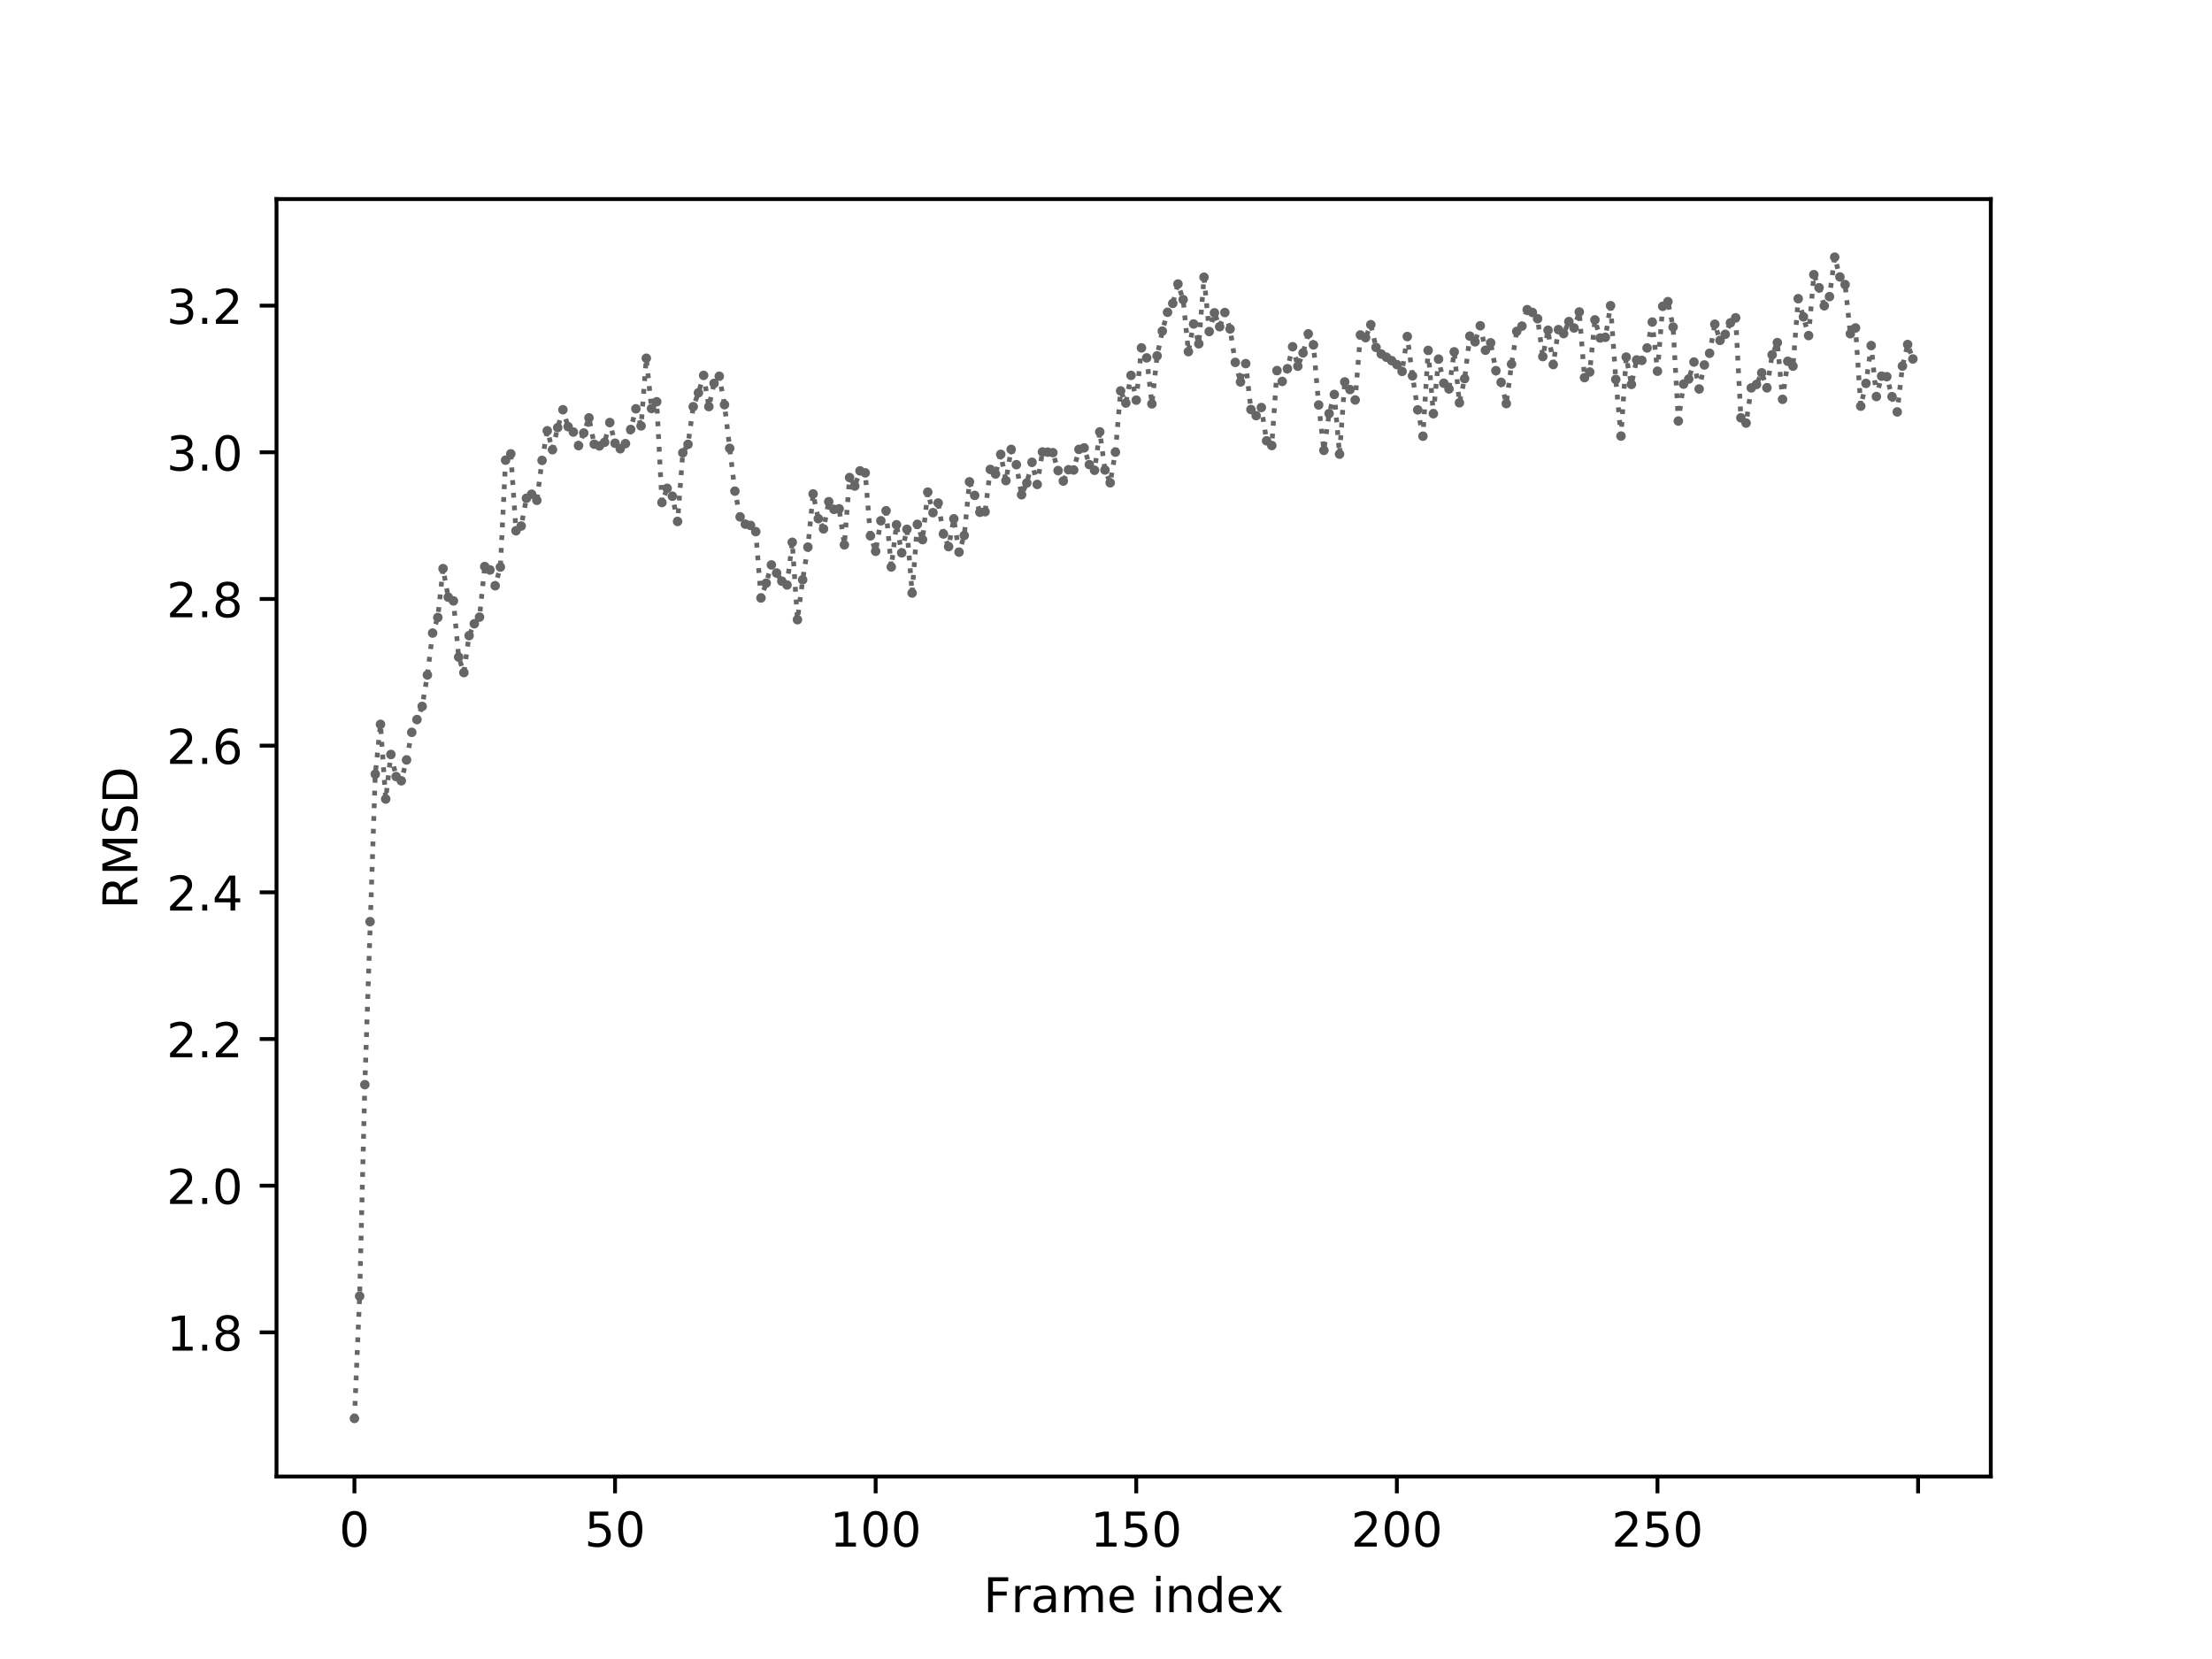 <?xml version="1.0" encoding="utf-8" standalone="no"?>
<!DOCTYPE svg PUBLIC "-//W3C//DTD SVG 1.1//EN"
  "http://www.w3.org/Graphics/SVG/1.1/DTD/svg11.dtd">
<!-- Created with matplotlib (http://matplotlib.org/) -->
<svg height="345.6pt" version="1.1" viewBox="0 0 460.8 345.6" width="460.8pt" xmlns="http://www.w3.org/2000/svg" xmlns:xlink="http://www.w3.org/1999/xlink">
 <defs>
  <style type="text/css">
*{stroke-linecap:butt;stroke-linejoin:round;}
  </style>
 </defs>
 <g id="figure_1">
  <g id="patch_1">
   <path d="M 0 345.6 
L 460.8 345.6 
L 460.8 0 
L 0 0 
z
" style="fill:#ffffff;"/>
  </g>
  <g id="axes_1">
   <g id="patch_2">
    <path d="M 57.6 307.584 
L 414.72 307.584 
L 414.72 41.472 
L 57.6 41.472 
z
" style="fill:#ffffff;"/>
   </g>
   <g id="matplotlib.axis_1">
    <g id="xtick_1">
     <g id="line2d_1">
      <defs>
       <path d="M 0 0 
L 0 3.5 
" id="ma50327a8a8" style="stroke:#000000;stroke-width:0.8;"/>
      </defs>
      <g>
       <use style="stroke:#000000;stroke-width:0.8;" x="73.833" xlink:href="#ma50327a8a8" y="307.584"/>
      </g>
     </g>
     <g id="text_1">
      <!-- 0 -->
      <defs>
       <path d="M 31.781 66.406 
Q 24.172 66.406 20.328 58.906 
Q 16.5 51.422 16.5 36.375 
Q 16.5 21.391 20.328 13.891 
Q 24.172 6.391 31.781 6.391 
Q 39.453 6.391 43.281 13.891 
Q 47.125 21.391 47.125 36.375 
Q 47.125 51.422 43.281 58.906 
Q 39.453 66.406 31.781 66.406 
z
M 31.781 74.219 
Q 44.047 74.219 50.516 64.516 
Q 56.984 54.828 56.984 36.375 
Q 56.984 17.969 50.516 8.266 
Q 44.047 -1.422 31.781 -1.422 
Q 19.531 -1.422 13.062 8.266 
Q 6.594 17.969 6.594 36.375 
Q 6.594 54.828 13.062 64.516 
Q 19.531 74.219 31.781 74.219 
z
" id="DejaVuSans-30"/>
      </defs>
      <g transform="translate(70.651 322.182)scale(0.1 -0.1)">
       <use xlink:href="#DejaVuSans-30"/>
      </g>
     </g>
    </g>
    <g id="xtick_2">
     <g id="line2d_2">
      <g>
       <use style="stroke:#000000;stroke-width:0.8;" x="128.123" xlink:href="#ma50327a8a8" y="307.584"/>
      </g>
     </g>
     <g id="text_2">
      <!-- 50 -->
      <defs>
       <path d="M 10.797 72.906 
L 49.516 72.906 
L 49.516 64.594 
L 19.828 64.594 
L 19.828 46.734 
Q 21.969 47.469 24.109 47.828 
Q 26.266 48.188 28.422 48.188 
Q 40.625 48.188 47.75 41.5 
Q 54.891 34.812 54.891 23.391 
Q 54.891 11.625 47.562 5.094 
Q 40.234 -1.422 26.906 -1.422 
Q 22.312 -1.422 17.547 -0.641 
Q 12.797 0.141 7.719 1.703 
L 7.719 11.625 
Q 12.109 9.234 16.797 8.062 
Q 21.484 6.891 26.703 6.891 
Q 35.156 6.891 40.078 11.328 
Q 45.016 15.766 45.016 23.391 
Q 45.016 31 40.078 35.438 
Q 35.156 39.891 26.703 39.891 
Q 22.75 39.891 18.812 39.016 
Q 14.891 38.141 10.797 36.281 
z
" id="DejaVuSans-35"/>
      </defs>
      <g transform="translate(121.76 322.182)scale(0.1 -0.1)">
       <use xlink:href="#DejaVuSans-35"/>
       <use x="63.623" xlink:href="#DejaVuSans-30"/>
      </g>
     </g>
    </g>
    <g id="xtick_3">
     <g id="line2d_3">
      <g>
       <use style="stroke:#000000;stroke-width:0.8;" x="182.413" xlink:href="#ma50327a8a8" y="307.584"/>
      </g>
     </g>
     <g id="text_3">
      <!-- 100 -->
      <defs>
       <path d="M 12.406 8.297 
L 28.516 8.297 
L 28.516 63.922 
L 10.984 60.406 
L 10.984 69.391 
L 28.422 72.906 
L 38.281 72.906 
L 38.281 8.297 
L 54.391 8.297 
L 54.391 0 
L 12.406 0 
z
" id="DejaVuSans-31"/>
      </defs>
      <g transform="translate(172.869 322.182)scale(0.1 -0.1)">
       <use xlink:href="#DejaVuSans-31"/>
       <use x="63.623" xlink:href="#DejaVuSans-30"/>
       <use x="127.246" xlink:href="#DejaVuSans-30"/>
      </g>
     </g>
    </g>
    <g id="xtick_4">
     <g id="line2d_4">
      <g>
       <use style="stroke:#000000;stroke-width:0.8;" x="236.703" xlink:href="#ma50327a8a8" y="307.584"/>
      </g>
     </g>
     <g id="text_4">
      <!-- 150 -->
      <g transform="translate(227.159 322.182)scale(0.1 -0.1)">
       <use xlink:href="#DejaVuSans-31"/>
       <use x="63.623" xlink:href="#DejaVuSans-35"/>
       <use x="127.246" xlink:href="#DejaVuSans-30"/>
      </g>
     </g>
    </g>
    <g id="xtick_5">
     <g id="line2d_5">
      <g>
       <use style="stroke:#000000;stroke-width:0.8;" x="290.993" xlink:href="#ma50327a8a8" y="307.584"/>
      </g>
     </g>
     <g id="text_5">
      <!-- 200 -->
      <defs>
       <path d="M 19.188 8.297 
L 53.609 8.297 
L 53.609 0 
L 7.328 0 
L 7.328 8.297 
Q 12.938 14.109 22.625 23.891 
Q 32.328 33.688 34.812 36.531 
Q 39.547 41.844 41.422 45.531 
Q 43.312 49.219 43.312 52.781 
Q 43.312 58.594 39.234 62.25 
Q 35.156 65.922 28.609 65.922 
Q 23.969 65.922 18.812 64.312 
Q 13.672 62.703 7.812 59.422 
L 7.812 69.391 
Q 13.766 71.781 18.938 73 
Q 24.125 74.219 28.422 74.219 
Q 39.75 74.219 46.484 68.547 
Q 53.219 62.891 53.219 53.422 
Q 53.219 48.922 51.531 44.891 
Q 49.859 40.875 45.406 35.406 
Q 44.188 33.984 37.641 27.219 
Q 31.109 20.453 19.188 8.297 
z
" id="DejaVuSans-32"/>
      </defs>
      <g transform="translate(281.449 322.182)scale(0.1 -0.1)">
       <use xlink:href="#DejaVuSans-32"/>
       <use x="63.623" xlink:href="#DejaVuSans-30"/>
       <use x="127.246" xlink:href="#DejaVuSans-30"/>
      </g>
     </g>
    </g>
    <g id="xtick_6">
     <g id="line2d_6">
      <g>
       <use style="stroke:#000000;stroke-width:0.8;" x="345.283" xlink:href="#ma50327a8a8" y="307.584"/>
      </g>
     </g>
     <g id="text_6">
      <!-- 250 -->
      <g transform="translate(335.739 322.182)scale(0.1 -0.1)">
       <use xlink:href="#DejaVuSans-32"/>
       <use x="63.623" xlink:href="#DejaVuSans-35"/>
       <use x="127.246" xlink:href="#DejaVuSans-30"/>
      </g>
     </g>
    </g>
    <g id="xtick_7">
     <g id="line2d_7">
      <g>
       <use style="stroke:#000000;stroke-width:0.8;" x="399.573" xlink:href="#ma50327a8a8" y="307.584"/>
      </g>
     </g>
    </g>
    <g id="text_7">
     <!-- Frame index -->
     <defs>
      <path d="M 9.812 72.906 
L 51.703 72.906 
L 51.703 64.594 
L 19.672 64.594 
L 19.672 43.109 
L 48.578 43.109 
L 48.578 34.812 
L 19.672 34.812 
L 19.672 0 
L 9.812 0 
z
" id="DejaVuSans-46"/>
      <path d="M 41.109 46.297 
Q 39.594 47.172 37.812 47.578 
Q 36.031 48 33.891 48 
Q 26.266 48 22.188 43.047 
Q 18.109 38.094 18.109 28.812 
L 18.109 0 
L 9.078 0 
L 9.078 54.688 
L 18.109 54.688 
L 18.109 46.188 
Q 20.953 51.172 25.484 53.578 
Q 30.031 56 36.531 56 
Q 37.453 56 38.578 55.875 
Q 39.703 55.766 41.062 55.516 
z
" id="DejaVuSans-72"/>
      <path d="M 34.281 27.484 
Q 23.391 27.484 19.188 25 
Q 14.984 22.516 14.984 16.5 
Q 14.984 11.719 18.141 8.906 
Q 21.297 6.109 26.703 6.109 
Q 34.188 6.109 38.703 11.406 
Q 43.219 16.703 43.219 25.484 
L 43.219 27.484 
z
M 52.203 31.203 
L 52.203 0 
L 43.219 0 
L 43.219 8.297 
Q 40.141 3.328 35.547 0.953 
Q 30.953 -1.422 24.312 -1.422 
Q 15.922 -1.422 10.953 3.297 
Q 6 8.016 6 15.922 
Q 6 25.141 12.172 29.828 
Q 18.359 34.516 30.609 34.516 
L 43.219 34.516 
L 43.219 35.406 
Q 43.219 41.609 39.141 45 
Q 35.062 48.391 27.688 48.391 
Q 23 48.391 18.547 47.266 
Q 14.109 46.141 10.016 43.891 
L 10.016 52.203 
Q 14.938 54.109 19.578 55.047 
Q 24.219 56 28.609 56 
Q 40.484 56 46.344 49.844 
Q 52.203 43.703 52.203 31.203 
z
" id="DejaVuSans-61"/>
      <path d="M 52 44.188 
Q 55.375 50.25 60.062 53.125 
Q 64.75 56 71.094 56 
Q 79.641 56 84.281 50.016 
Q 88.922 44.047 88.922 33.016 
L 88.922 0 
L 79.891 0 
L 79.891 32.719 
Q 79.891 40.578 77.094 44.375 
Q 74.312 48.188 68.609 48.188 
Q 61.625 48.188 57.562 43.547 
Q 53.516 38.922 53.516 30.906 
L 53.516 0 
L 44.484 0 
L 44.484 32.719 
Q 44.484 40.625 41.703 44.406 
Q 38.922 48.188 33.109 48.188 
Q 26.219 48.188 22.156 43.531 
Q 18.109 38.875 18.109 30.906 
L 18.109 0 
L 9.078 0 
L 9.078 54.688 
L 18.109 54.688 
L 18.109 46.188 
Q 21.188 51.219 25.484 53.609 
Q 29.781 56 35.688 56 
Q 41.656 56 45.828 52.969 
Q 50 49.953 52 44.188 
z
" id="DejaVuSans-6d"/>
      <path d="M 56.203 29.594 
L 56.203 25.203 
L 14.891 25.203 
Q 15.484 15.922 20.484 11.062 
Q 25.484 6.203 34.422 6.203 
Q 39.594 6.203 44.453 7.469 
Q 49.312 8.734 54.109 11.281 
L 54.109 2.781 
Q 49.266 0.734 44.188 -0.344 
Q 39.109 -1.422 33.891 -1.422 
Q 20.797 -1.422 13.156 6.188 
Q 5.516 13.812 5.516 26.812 
Q 5.516 40.234 12.766 48.109 
Q 20.016 56 32.328 56 
Q 43.359 56 49.781 48.891 
Q 56.203 41.797 56.203 29.594 
z
M 47.219 32.234 
Q 47.125 39.594 43.094 43.984 
Q 39.062 48.391 32.422 48.391 
Q 24.906 48.391 20.391 44.141 
Q 15.875 39.891 15.188 32.172 
z
" id="DejaVuSans-65"/>
      <path id="DejaVuSans-20"/>
      <path d="M 9.422 54.688 
L 18.406 54.688 
L 18.406 0 
L 9.422 0 
z
M 9.422 75.984 
L 18.406 75.984 
L 18.406 64.594 
L 9.422 64.594 
z
" id="DejaVuSans-69"/>
      <path d="M 54.891 33.016 
L 54.891 0 
L 45.906 0 
L 45.906 32.719 
Q 45.906 40.484 42.875 44.328 
Q 39.844 48.188 33.797 48.188 
Q 26.516 48.188 22.312 43.547 
Q 18.109 38.922 18.109 30.906 
L 18.109 0 
L 9.078 0 
L 9.078 54.688 
L 18.109 54.688 
L 18.109 46.188 
Q 21.344 51.125 25.703 53.562 
Q 30.078 56 35.797 56 
Q 45.219 56 50.047 50.172 
Q 54.891 44.344 54.891 33.016 
z
" id="DejaVuSans-6e"/>
      <path d="M 45.406 46.391 
L 45.406 75.984 
L 54.391 75.984 
L 54.391 0 
L 45.406 0 
L 45.406 8.203 
Q 42.578 3.328 38.25 0.953 
Q 33.938 -1.422 27.875 -1.422 
Q 17.969 -1.422 11.734 6.484 
Q 5.516 14.406 5.516 27.297 
Q 5.516 40.188 11.734 48.094 
Q 17.969 56 27.875 56 
Q 33.938 56 38.25 53.625 
Q 42.578 51.266 45.406 46.391 
z
M 14.797 27.297 
Q 14.797 17.391 18.875 11.75 
Q 22.953 6.109 30.078 6.109 
Q 37.203 6.109 41.297 11.75 
Q 45.406 17.391 45.406 27.297 
Q 45.406 37.203 41.297 42.844 
Q 37.203 48.484 30.078 48.484 
Q 22.953 48.484 18.875 42.844 
Q 14.797 37.203 14.797 27.297 
z
" id="DejaVuSans-64"/>
      <path d="M 54.891 54.688 
L 35.109 28.078 
L 55.906 0 
L 45.312 0 
L 29.391 21.484 
L 13.484 0 
L 2.875 0 
L 24.125 28.609 
L 4.688 54.688 
L 15.281 54.688 
L 29.781 35.203 
L 44.281 54.688 
z
" id="DejaVuSans-78"/>
     </defs>
     <g transform="translate(204.867 335.861)scale(0.1 -0.1)">
      <use xlink:href="#DejaVuSans-46"/>
      <use x="57.41" xlink:href="#DejaVuSans-72"/>
      <use x="98.523" xlink:href="#DejaVuSans-61"/>
      <use x="159.803" xlink:href="#DejaVuSans-6d"/>
      <use x="257.215" xlink:href="#DejaVuSans-65"/>
      <use x="318.738" xlink:href="#DejaVuSans-20"/>
      <use x="350.525" xlink:href="#DejaVuSans-69"/>
      <use x="378.309" xlink:href="#DejaVuSans-6e"/>
      <use x="441.688" xlink:href="#DejaVuSans-64"/>
      <use x="505.164" xlink:href="#DejaVuSans-65"/>
      <use x="566.672" xlink:href="#DejaVuSans-78"/>
     </g>
    </g>
   </g>
   <g id="matplotlib.axis_2">
    <g id="ytick_1">
     <g id="line2d_8">
      <defs>
       <path d="M 0 0 
L -3.5 0 
" id="m6a524b393d" style="stroke:#000000;stroke-width:0.8;"/>
      </defs>
      <g>
       <use style="stroke:#000000;stroke-width:0.8;" x="57.6" xlink:href="#m6a524b393d" y="277.556"/>
      </g>
     </g>
     <g id="text_8">
      <!-- 1.8 -->
      <defs>
       <path d="M 10.688 12.406 
L 21 12.406 
L 21 0 
L 10.688 0 
z
" id="DejaVuSans-2e"/>
       <path d="M 31.781 34.625 
Q 24.75 34.625 20.719 30.859 
Q 16.703 27.094 16.703 20.516 
Q 16.703 13.922 20.719 10.156 
Q 24.75 6.391 31.781 6.391 
Q 38.812 6.391 42.859 10.172 
Q 46.922 13.969 46.922 20.516 
Q 46.922 27.094 42.891 30.859 
Q 38.875 34.625 31.781 34.625 
z
M 21.922 38.812 
Q 15.578 40.375 12.031 44.719 
Q 8.5 49.078 8.5 55.328 
Q 8.5 64.062 14.719 69.141 
Q 20.953 74.219 31.781 74.219 
Q 42.672 74.219 48.875 69.141 
Q 55.078 64.062 55.078 55.328 
Q 55.078 49.078 51.531 44.719 
Q 48 40.375 41.703 38.812 
Q 48.828 37.156 52.797 32.312 
Q 56.781 27.484 56.781 20.516 
Q 56.781 9.906 50.312 4.234 
Q 43.844 -1.422 31.781 -1.422 
Q 19.734 -1.422 13.25 4.234 
Q 6.781 9.906 6.781 20.516 
Q 6.781 27.484 10.781 32.312 
Q 14.797 37.156 21.922 38.812 
z
M 18.312 54.391 
Q 18.312 48.734 21.844 45.562 
Q 25.391 42.391 31.781 42.391 
Q 38.141 42.391 41.719 45.562 
Q 45.312 48.734 45.312 54.391 
Q 45.312 60.062 41.719 63.234 
Q 38.141 66.406 31.781 66.406 
Q 25.391 66.406 21.844 63.234 
Q 18.312 60.062 18.312 54.391 
z
" id="DejaVuSans-38"/>
      </defs>
      <g transform="translate(34.697 281.355)scale(0.1 -0.1)">
       <use xlink:href="#DejaVuSans-31"/>
       <use x="63.623" xlink:href="#DejaVuSans-2e"/>
       <use x="95.41" xlink:href="#DejaVuSans-38"/>
      </g>
     </g>
    </g>
    <g id="ytick_2">
     <g id="line2d_9">
      <g>
       <use style="stroke:#000000;stroke-width:0.8;" x="57.6" xlink:href="#m6a524b393d" y="247"/>
      </g>
     </g>
     <g id="text_9">
      <!-- 2.0 -->
      <g transform="translate(34.697 250.799)scale(0.1 -0.1)">
       <use xlink:href="#DejaVuSans-32"/>
       <use x="63.623" xlink:href="#DejaVuSans-2e"/>
       <use x="95.41" xlink:href="#DejaVuSans-30"/>
      </g>
     </g>
    </g>
    <g id="ytick_3">
     <g id="line2d_10">
      <g>
       <use style="stroke:#000000;stroke-width:0.8;" x="57.6" xlink:href="#m6a524b393d" y="216.445"/>
      </g>
     </g>
     <g id="text_10">
      <!-- 2.2 -->
      <g transform="translate(34.697 220.244)scale(0.1 -0.1)">
       <use xlink:href="#DejaVuSans-32"/>
       <use x="63.623" xlink:href="#DejaVuSans-2e"/>
       <use x="95.41" xlink:href="#DejaVuSans-32"/>
      </g>
     </g>
    </g>
    <g id="ytick_4">
     <g id="line2d_11">
      <g>
       <use style="stroke:#000000;stroke-width:0.8;" x="57.6" xlink:href="#m6a524b393d" y="185.889"/>
      </g>
     </g>
     <g id="text_11">
      <!-- 2.4 -->
      <defs>
       <path d="M 37.797 64.312 
L 12.891 25.391 
L 37.797 25.391 
z
M 35.203 72.906 
L 47.609 72.906 
L 47.609 25.391 
L 58.016 25.391 
L 58.016 17.188 
L 47.609 17.188 
L 47.609 0 
L 37.797 0 
L 37.797 17.188 
L 4.891 17.188 
L 4.891 26.703 
z
" id="DejaVuSans-34"/>
      </defs>
      <g transform="translate(34.697 189.688)scale(0.1 -0.1)">
       <use xlink:href="#DejaVuSans-32"/>
       <use x="63.623" xlink:href="#DejaVuSans-2e"/>
       <use x="95.41" xlink:href="#DejaVuSans-34"/>
      </g>
     </g>
    </g>
    <g id="ytick_5">
     <g id="line2d_12">
      <g>
       <use style="stroke:#000000;stroke-width:0.8;" x="57.6" xlink:href="#m6a524b393d" y="155.333"/>
      </g>
     </g>
     <g id="text_12">
      <!-- 2.6 -->
      <defs>
       <path d="M 33.016 40.375 
Q 26.375 40.375 22.484 35.828 
Q 18.609 31.297 18.609 23.391 
Q 18.609 15.531 22.484 10.953 
Q 26.375 6.391 33.016 6.391 
Q 39.656 6.391 43.531 10.953 
Q 47.406 15.531 47.406 23.391 
Q 47.406 31.297 43.531 35.828 
Q 39.656 40.375 33.016 40.375 
z
M 52.594 71.297 
L 52.594 62.312 
Q 48.875 64.062 45.094 64.984 
Q 41.312 65.922 37.594 65.922 
Q 27.828 65.922 22.672 59.328 
Q 17.531 52.734 16.797 39.406 
Q 19.672 43.656 24.016 45.922 
Q 28.375 48.188 33.594 48.188 
Q 44.578 48.188 50.953 41.516 
Q 57.328 34.859 57.328 23.391 
Q 57.328 12.156 50.688 5.359 
Q 44.047 -1.422 33.016 -1.422 
Q 20.359 -1.422 13.672 8.266 
Q 6.984 17.969 6.984 36.375 
Q 6.984 53.656 15.188 63.938 
Q 23.391 74.219 37.203 74.219 
Q 40.922 74.219 44.703 73.484 
Q 48.484 72.75 52.594 71.297 
z
" id="DejaVuSans-36"/>
      </defs>
      <g transform="translate(34.697 159.133)scale(0.1 -0.1)">
       <use xlink:href="#DejaVuSans-32"/>
       <use x="63.623" xlink:href="#DejaVuSans-2e"/>
       <use x="95.41" xlink:href="#DejaVuSans-36"/>
      </g>
     </g>
    </g>
    <g id="ytick_6">
     <g id="line2d_13">
      <g>
       <use style="stroke:#000000;stroke-width:0.8;" x="57.6" xlink:href="#m6a524b393d" y="124.778"/>
      </g>
     </g>
     <g id="text_13">
      <!-- 2.8 -->
      <g transform="translate(34.697 128.577)scale(0.1 -0.1)">
       <use xlink:href="#DejaVuSans-32"/>
       <use x="63.623" xlink:href="#DejaVuSans-2e"/>
       <use x="95.41" xlink:href="#DejaVuSans-38"/>
      </g>
     </g>
    </g>
    <g id="ytick_7">
     <g id="line2d_14">
      <g>
       <use style="stroke:#000000;stroke-width:0.8;" x="57.6" xlink:href="#m6a524b393d" y="94.222"/>
      </g>
     </g>
     <g id="text_14">
      <!-- 3.0 -->
      <defs>
       <path d="M 40.578 39.312 
Q 47.656 37.797 51.625 33 
Q 55.609 28.219 55.609 21.188 
Q 55.609 10.406 48.188 4.484 
Q 40.766 -1.422 27.094 -1.422 
Q 22.516 -1.422 17.656 -0.516 
Q 12.797 0.391 7.625 2.203 
L 7.625 11.719 
Q 11.719 9.328 16.594 8.109 
Q 21.484 6.891 26.812 6.891 
Q 36.078 6.891 40.938 10.547 
Q 45.797 14.203 45.797 21.188 
Q 45.797 27.641 41.281 31.266 
Q 36.766 34.906 28.719 34.906 
L 20.219 34.906 
L 20.219 43.016 
L 29.109 43.016 
Q 36.375 43.016 40.234 45.922 
Q 44.094 48.828 44.094 54.297 
Q 44.094 59.906 40.109 62.906 
Q 36.141 65.922 28.719 65.922 
Q 24.656 65.922 20.016 65.031 
Q 15.375 64.156 9.812 62.312 
L 9.812 71.094 
Q 15.438 72.656 20.344 73.438 
Q 25.25 74.219 29.594 74.219 
Q 40.828 74.219 47.359 69.109 
Q 53.906 64.016 53.906 55.328 
Q 53.906 49.266 50.438 45.094 
Q 46.969 40.922 40.578 39.312 
z
" id="DejaVuSans-33"/>
      </defs>
      <g transform="translate(34.697 98.022)scale(0.1 -0.1)">
       <use xlink:href="#DejaVuSans-33"/>
       <use x="63.623" xlink:href="#DejaVuSans-2e"/>
       <use x="95.41" xlink:href="#DejaVuSans-30"/>
      </g>
     </g>
    </g>
    <g id="ytick_8">
     <g id="line2d_15">
      <g>
       <use style="stroke:#000000;stroke-width:0.8;" x="57.6" xlink:href="#m6a524b393d" y="63.667"/>
      </g>
     </g>
     <g id="text_15">
      <!-- 3.2 -->
      <g transform="translate(34.697 67.466)scale(0.1 -0.1)">
       <use xlink:href="#DejaVuSans-33"/>
       <use x="63.623" xlink:href="#DejaVuSans-2e"/>
       <use x="95.41" xlink:href="#DejaVuSans-32"/>
      </g>
     </g>
    </g>
    <g id="text_16">
     <!-- RMSD -->
     <defs>
      <path d="M 44.391 34.188 
Q 47.562 33.109 50.562 29.594 
Q 53.562 26.078 56.594 19.922 
L 66.609 0 
L 56 0 
L 46.688 18.703 
Q 43.062 26.031 39.672 28.422 
Q 36.281 30.812 30.422 30.812 
L 19.672 30.812 
L 19.672 0 
L 9.812 0 
L 9.812 72.906 
L 32.078 72.906 
Q 44.578 72.906 50.734 67.672 
Q 56.891 62.453 56.891 51.906 
Q 56.891 45.016 53.688 40.469 
Q 50.484 35.938 44.391 34.188 
z
M 19.672 64.797 
L 19.672 38.922 
L 32.078 38.922 
Q 39.203 38.922 42.844 42.219 
Q 46.484 45.516 46.484 51.906 
Q 46.484 58.297 42.844 61.547 
Q 39.203 64.797 32.078 64.797 
z
" id="DejaVuSans-52"/>
      <path d="M 9.812 72.906 
L 24.516 72.906 
L 43.109 23.297 
L 61.812 72.906 
L 76.516 72.906 
L 76.516 0 
L 66.891 0 
L 66.891 64.016 
L 48.094 14.016 
L 38.188 14.016 
L 19.391 64.016 
L 19.391 0 
L 9.812 0 
z
" id="DejaVuSans-4d"/>
      <path d="M 53.516 70.516 
L 53.516 60.891 
Q 47.906 63.578 42.922 64.891 
Q 37.938 66.219 33.297 66.219 
Q 25.25 66.219 20.875 63.094 
Q 16.5 59.969 16.5 54.203 
Q 16.5 49.359 19.406 46.891 
Q 22.312 44.438 30.422 42.922 
L 36.375 41.703 
Q 47.406 39.594 52.656 34.297 
Q 57.906 29 57.906 20.125 
Q 57.906 9.516 50.797 4.047 
Q 43.703 -1.422 29.984 -1.422 
Q 24.812 -1.422 18.969 -0.25 
Q 13.141 0.922 6.891 3.219 
L 6.891 13.375 
Q 12.891 10.016 18.656 8.297 
Q 24.422 6.594 29.984 6.594 
Q 38.422 6.594 43.016 9.906 
Q 47.609 13.234 47.609 19.391 
Q 47.609 24.75 44.312 27.781 
Q 41.016 30.812 33.5 32.328 
L 27.484 33.5 
Q 16.453 35.688 11.516 40.375 
Q 6.594 45.062 6.594 53.422 
Q 6.594 63.094 13.406 68.656 
Q 20.219 74.219 32.172 74.219 
Q 37.312 74.219 42.625 73.281 
Q 47.953 72.359 53.516 70.516 
z
" id="DejaVuSans-53"/>
      <path d="M 19.672 64.797 
L 19.672 8.109 
L 31.594 8.109 
Q 46.688 8.109 53.688 14.938 
Q 60.688 21.781 60.688 36.531 
Q 60.688 51.172 53.688 57.984 
Q 46.688 64.797 31.594 64.797 
z
M 9.812 72.906 
L 30.078 72.906 
Q 51.266 72.906 61.172 64.094 
Q 71.094 55.281 71.094 36.531 
Q 71.094 17.672 61.125 8.828 
Q 51.172 0 30.078 0 
L 9.812 0 
z
" id="DejaVuSans-44"/>
     </defs>
     <g transform="translate(28.617 189.34)rotate(-90)scale(0.1 -0.1)">
      <use xlink:href="#DejaVuSans-52"/>
      <use x="69.482" xlink:href="#DejaVuSans-4d"/>
      <use x="155.762" xlink:href="#DejaVuSans-53"/>
      <use x="219.238" xlink:href="#DejaVuSans-44"/>
     </g>
    </g>
   </g>
   <g id="line2d_16">
    <path clip-path="url(#p18dc4f5ec5)" d="M 73.833 295.488 
L 74.919 270.012 
L 76.004 225.955 
L 78.176 161.271 
L 79.262 150.889 
L 80.348 166.453 
L 81.433 157.167 
L 82.519 161.775 
L 83.605 162.657 
L 84.691 158.313 
L 85.777 152.559 
L 87.948 147.153 
L 89.034 140.609 
L 90.12 131.878 
L 91.206 128.631 
L 92.291 118.45 
L 93.377 124.409 
L 94.463 125.183 
L 95.549 136.884 
L 96.635 140.114 
L 97.72 132.418 
L 98.806 129.941 
L 99.892 128.55 
L 100.978 118.019 
L 102.064 118.72 
L 103.149 122.023 
L 104.235 118.136 
L 105.321 95.861 
L 106.407 94.543 
L 107.493 110.569 
L 108.578 109.58 
L 109.664 103.806 
L 110.75 102.954 
L 111.836 104.226 
L 112.922 95.912 
L 114.007 89.736 
L 115.093 93.686 
L 116.179 89.08 
L 117.265 85.354 
L 118.351 88.878 
L 119.436 90.004 
L 120.522 92.831 
L 121.608 90.206 
L 122.694 87.049 
L 123.78 92.528 
L 124.865 92.898 
L 125.951 92.131 
L 127.037 88.016 
L 128.123 92.33 
L 129.209 93.486 
L 130.294 92.415 
L 131.38 89.463 
L 132.466 85.159 
L 133.552 88.722 
L 134.638 74.625 
L 135.723 85.103 
L 136.809 83.689 
L 137.895 104.688 
L 138.981 101.723 
L 140.067 103.372 
L 141.152 108.632 
L 142.238 94.323 
L 143.324 92.565 
L 144.41 84.72 
L 145.496 81.825 
L 146.581 78.203 
L 147.667 84.703 
L 148.753 79.868 
L 149.839 78.378 
L 150.925 84.305 
L 153.096 102.313 
L 154.182 107.68 
L 155.268 109.192 
L 156.354 109.454 
L 157.439 110.75 
L 158.525 124.569 
L 159.611 121.478 
L 160.697 117.684 
L 162.868 121.071 
L 163.954 121.861 
L 165.04 112.966 
L 166.126 129.098 
L 167.212 120.778 
L 168.297 113.968 
L 169.383 102.894 
L 170.469 108.052 
L 171.555 110.179 
L 172.641 104.513 
L 173.726 106.11 
L 174.812 105.993 
L 175.898 113.501 
L 176.984 99.479 
L 178.07 101.253 
L 179.155 98.088 
L 180.241 98.506 
L 181.327 111.629 
L 182.413 114.849 
L 183.499 108.486 
L 184.584 106.394 
L 185.67 118.106 
L 186.756 109.311 
L 187.842 115.171 
L 188.928 110.26 
L 190.013 123.537 
L 191.099 109.228 
L 192.185 112.417 
L 193.271 102.516 
L 194.357 106.802 
L 195.442 104.791 
L 196.528 111.235 
L 197.614 113.871 
L 198.7 108.078 
L 199.786 115.022 
L 200.871 111.549 
L 201.957 100.368 
L 203.043 103.201 
L 204.129 106.717 
L 205.215 106.603 
L 206.3 97.789 
L 207.386 98.739 
L 208.472 94.648 
L 209.558 100.128 
L 210.644 93.617 
L 211.729 96.801 
L 212.815 103.069 
L 213.901 100.616 
L 214.987 96.298 
L 216.073 100.918 
L 217.158 94.151 
L 219.33 94.297 
L 220.416 98.024 
L 221.502 100.213 
L 222.587 97.854 
L 223.673 97.908 
L 224.759 93.615 
L 225.845 93.304 
L 226.931 96.783 
L 228.016 97.966 
L 229.102 89.965 
L 230.188 97.908 
L 231.274 100.571 
L 232.36 94.187 
L 233.445 81.43 
L 234.531 83.967 
L 235.617 78.198 
L 236.703 83.358 
L 237.789 72.47 
L 238.875 74.552 
L 239.96 84.137 
L 241.046 74.129 
L 242.132 68.977 
L 243.218 65.052 
L 244.304 63.2 
L 245.389 59.162 
L 246.475 62.409 
L 247.561 73.259 
L 248.647 67.493 
L 249.733 71.621 
L 250.818 57.752 
L 251.904 69.07 
L 252.99 65.172 
L 254.076 68.062 
L 255.162 65.109 
L 256.247 68.525 
L 257.333 75.492 
L 258.419 79.57 
L 259.505 75.749 
L 260.591 85.309 
L 261.676 86.588 
L 262.762 84.896 
L 263.848 91.83 
L 264.934 92.813 
L 266.02 77.198 
L 267.105 79.46 
L 268.191 76.805 
L 269.277 72.228 
L 270.363 76.288 
L 271.449 73.516 
L 272.534 69.547 
L 273.62 71.851 
L 274.706 84.368 
L 275.792 93.816 
L 276.878 86.148 
L 277.963 82.171 
L 279.049 94.607 
L 280.135 79.565 
L 281.221 81.156 
L 282.307 83.321 
L 283.392 69.782 
L 284.478 70.34 
L 285.564 67.633 
L 286.65 72.369 
L 287.736 73.747 
L 289.907 75.125 
L 290.993 75.956 
L 292.079 77.369 
L 293.165 70.105 
L 294.25 78.295 
L 295.336 85.386 
L 296.422 90.866 
L 297.508 72.989 
L 298.594 86.186 
L 299.679 74.805 
L 300.765 79.829 
L 301.851 81.026 
L 302.937 73.295 
L 304.023 83.913 
L 305.108 78.877 
L 306.194 70.018 
L 307.28 71.208 
L 308.366 67.862 
L 309.452 72.96 
L 310.537 71.416 
L 311.623 77.214 
L 312.709 79.647 
L 313.795 84.078 
L 314.881 75.842 
L 315.966 69.031 
L 317.052 67.933 
L 318.138 64.504 
L 319.224 65.086 
L 320.31 66.399 
L 321.395 74.282 
L 322.481 68.789 
L 323.567 75.938 
L 324.653 68.67 
L 325.739 69.495 
L 326.824 66.984 
L 327.91 68.325 
L 328.996 64.987 
L 330.082 78.669 
L 331.168 77.494 
L 332.253 66.634 
L 333.339 70.409 
L 334.425 70.265 
L 335.511 63.678 
L 336.597 79.043 
L 337.682 90.841 
L 338.768 74.388 
L 339.854 80.077 
L 340.94 74.982 
L 342.026 75.081 
L 343.111 72.482 
L 344.197 67.089 
L 345.283 77.325 
L 346.369 63.817 
L 347.455 62.839 
L 348.54 68.133 
L 349.626 87.708 
L 350.712 80.017 
L 351.798 78.952 
L 352.884 75.422 
L 353.969 81.035 
L 355.055 76.027 
L 356.141 73.593 
L 357.227 67.539 
L 358.313 70.903 
L 359.398 69.644 
L 360.484 67.242 
L 361.57 66.2 
L 362.656 87.043 
L 363.742 88.135 
L 364.827 80.808 
L 365.913 80.085 
L 366.999 77.667 
L 368.085 80.795 
L 369.171 73.915 
L 370.256 71.366 
L 371.342 83.185 
L 372.428 75.259 
L 373.514 76.277 
L 374.6 62.221 
L 376.771 69.906 
L 377.857 57.216 
L 378.943 59.938 
L 380.029 63.7 
L 381.114 61.787 
L 382.2 53.568 
L 383.286 57.688 
L 384.372 59.284 
L 385.458 69.524 
L 386.543 68.319 
L 387.629 84.615 
L 388.715 79.868 
L 389.801 71.99 
L 390.887 82.607 
L 391.972 78.358 
L 393.058 78.47 
L 394.144 82.632 
L 395.23 85.81 
L 396.316 76.26 
L 397.401 71.769 
L 398.487 74.776 
L 398.487 74.776 
" style="fill:none;stroke:#666666;stroke-dasharray:1,1.65;stroke-dashoffset:0;"/>
    <defs>
     <path d="M 0 0.5 
C 0.133 0.5 0.26 0.447 0.354 0.354 
C 0.447 0.26 0.5 0.133 0.5 0 
C 0.5 -0.133 0.447 -0.26 0.354 -0.354 
C 0.26 -0.447 0.133 -0.5 0 -0.5 
C -0.133 -0.5 -0.26 -0.447 -0.354 -0.354 
C -0.447 -0.26 -0.5 -0.133 -0.5 0 
C -0.5 0.133 -0.447 0.26 -0.354 0.354 
C -0.26 0.447 -0.133 0.5 0 0.5 
z
" id="m508c01e07c" style="stroke:#666666;"/>
    </defs>
    <g clip-path="url(#p18dc4f5ec5)">
     <use style="fill:#666666;stroke:#666666;" x="73.833" xlink:href="#m508c01e07c" y="295.488"/>
     <use style="fill:#666666;stroke:#666666;" x="74.919" xlink:href="#m508c01e07c" y="270.012"/>
     <use style="fill:#666666;stroke:#666666;" x="76.004" xlink:href="#m508c01e07c" y="225.955"/>
     <use style="fill:#666666;stroke:#666666;" x="77.09" xlink:href="#m508c01e07c" y="191.999"/>
     <use style="fill:#666666;stroke:#666666;" x="78.176" xlink:href="#m508c01e07c" y="161.271"/>
     <use style="fill:#666666;stroke:#666666;" x="79.262" xlink:href="#m508c01e07c" y="150.889"/>
     <use style="fill:#666666;stroke:#666666;" x="80.348" xlink:href="#m508c01e07c" y="166.453"/>
     <use style="fill:#666666;stroke:#666666;" x="81.433" xlink:href="#m508c01e07c" y="157.167"/>
     <use style="fill:#666666;stroke:#666666;" x="82.519" xlink:href="#m508c01e07c" y="161.775"/>
     <use style="fill:#666666;stroke:#666666;" x="83.605" xlink:href="#m508c01e07c" y="162.657"/>
     <use style="fill:#666666;stroke:#666666;" x="84.691" xlink:href="#m508c01e07c" y="158.313"/>
     <use style="fill:#666666;stroke:#666666;" x="85.777" xlink:href="#m508c01e07c" y="152.559"/>
     <use style="fill:#666666;stroke:#666666;" x="86.862" xlink:href="#m508c01e07c" y="149.896"/>
     <use style="fill:#666666;stroke:#666666;" x="87.948" xlink:href="#m508c01e07c" y="147.153"/>
     <use style="fill:#666666;stroke:#666666;" x="89.034" xlink:href="#m508c01e07c" y="140.609"/>
     <use style="fill:#666666;stroke:#666666;" x="90.12" xlink:href="#m508c01e07c" y="131.878"/>
     <use style="fill:#666666;stroke:#666666;" x="91.206" xlink:href="#m508c01e07c" y="128.631"/>
     <use style="fill:#666666;stroke:#666666;" x="92.291" xlink:href="#m508c01e07c" y="118.45"/>
     <use style="fill:#666666;stroke:#666666;" x="93.377" xlink:href="#m508c01e07c" y="124.409"/>
     <use style="fill:#666666;stroke:#666666;" x="94.463" xlink:href="#m508c01e07c" y="125.183"/>
     <use style="fill:#666666;stroke:#666666;" x="95.549" xlink:href="#m508c01e07c" y="136.884"/>
     <use style="fill:#666666;stroke:#666666;" x="96.635" xlink:href="#m508c01e07c" y="140.114"/>
     <use style="fill:#666666;stroke:#666666;" x="97.72" xlink:href="#m508c01e07c" y="132.418"/>
     <use style="fill:#666666;stroke:#666666;" x="98.806" xlink:href="#m508c01e07c" y="129.941"/>
     <use style="fill:#666666;stroke:#666666;" x="99.892" xlink:href="#m508c01e07c" y="128.55"/>
     <use style="fill:#666666;stroke:#666666;" x="100.978" xlink:href="#m508c01e07c" y="118.019"/>
     <use style="fill:#666666;stroke:#666666;" x="102.064" xlink:href="#m508c01e07c" y="118.72"/>
     <use style="fill:#666666;stroke:#666666;" x="103.149" xlink:href="#m508c01e07c" y="122.023"/>
     <use style="fill:#666666;stroke:#666666;" x="104.235" xlink:href="#m508c01e07c" y="118.136"/>
     <use style="fill:#666666;stroke:#666666;" x="105.321" xlink:href="#m508c01e07c" y="95.861"/>
     <use style="fill:#666666;stroke:#666666;" x="106.407" xlink:href="#m508c01e07c" y="94.543"/>
     <use style="fill:#666666;stroke:#666666;" x="107.493" xlink:href="#m508c01e07c" y="110.569"/>
     <use style="fill:#666666;stroke:#666666;" x="108.578" xlink:href="#m508c01e07c" y="109.58"/>
     <use style="fill:#666666;stroke:#666666;" x="109.664" xlink:href="#m508c01e07c" y="103.806"/>
     <use style="fill:#666666;stroke:#666666;" x="110.75" xlink:href="#m508c01e07c" y="102.954"/>
     <use style="fill:#666666;stroke:#666666;" x="111.836" xlink:href="#m508c01e07c" y="104.226"/>
     <use style="fill:#666666;stroke:#666666;" x="112.922" xlink:href="#m508c01e07c" y="95.912"/>
     <use style="fill:#666666;stroke:#666666;" x="114.007" xlink:href="#m508c01e07c" y="89.736"/>
     <use style="fill:#666666;stroke:#666666;" x="115.093" xlink:href="#m508c01e07c" y="93.686"/>
     <use style="fill:#666666;stroke:#666666;" x="116.179" xlink:href="#m508c01e07c" y="89.08"/>
     <use style="fill:#666666;stroke:#666666;" x="117.265" xlink:href="#m508c01e07c" y="85.354"/>
     <use style="fill:#666666;stroke:#666666;" x="118.351" xlink:href="#m508c01e07c" y="88.878"/>
     <use style="fill:#666666;stroke:#666666;" x="119.436" xlink:href="#m508c01e07c" y="90.004"/>
     <use style="fill:#666666;stroke:#666666;" x="120.522" xlink:href="#m508c01e07c" y="92.831"/>
     <use style="fill:#666666;stroke:#666666;" x="121.608" xlink:href="#m508c01e07c" y="90.206"/>
     <use style="fill:#666666;stroke:#666666;" x="122.694" xlink:href="#m508c01e07c" y="87.049"/>
     <use style="fill:#666666;stroke:#666666;" x="123.78" xlink:href="#m508c01e07c" y="92.528"/>
     <use style="fill:#666666;stroke:#666666;" x="124.865" xlink:href="#m508c01e07c" y="92.898"/>
     <use style="fill:#666666;stroke:#666666;" x="125.951" xlink:href="#m508c01e07c" y="92.131"/>
     <use style="fill:#666666;stroke:#666666;" x="127.037" xlink:href="#m508c01e07c" y="88.016"/>
     <use style="fill:#666666;stroke:#666666;" x="128.123" xlink:href="#m508c01e07c" y="92.33"/>
     <use style="fill:#666666;stroke:#666666;" x="129.209" xlink:href="#m508c01e07c" y="93.486"/>
     <use style="fill:#666666;stroke:#666666;" x="130.294" xlink:href="#m508c01e07c" y="92.415"/>
     <use style="fill:#666666;stroke:#666666;" x="131.38" xlink:href="#m508c01e07c" y="89.463"/>
     <use style="fill:#666666;stroke:#666666;" x="132.466" xlink:href="#m508c01e07c" y="85.159"/>
     <use style="fill:#666666;stroke:#666666;" x="133.552" xlink:href="#m508c01e07c" y="88.722"/>
     <use style="fill:#666666;stroke:#666666;" x="134.638" xlink:href="#m508c01e07c" y="74.625"/>
     <use style="fill:#666666;stroke:#666666;" x="135.723" xlink:href="#m508c01e07c" y="85.103"/>
     <use style="fill:#666666;stroke:#666666;" x="136.809" xlink:href="#m508c01e07c" y="83.689"/>
     <use style="fill:#666666;stroke:#666666;" x="137.895" xlink:href="#m508c01e07c" y="104.688"/>
     <use style="fill:#666666;stroke:#666666;" x="138.981" xlink:href="#m508c01e07c" y="101.723"/>
     <use style="fill:#666666;stroke:#666666;" x="140.067" xlink:href="#m508c01e07c" y="103.372"/>
     <use style="fill:#666666;stroke:#666666;" x="141.152" xlink:href="#m508c01e07c" y="108.632"/>
     <use style="fill:#666666;stroke:#666666;" x="142.238" xlink:href="#m508c01e07c" y="94.323"/>
     <use style="fill:#666666;stroke:#666666;" x="143.324" xlink:href="#m508c01e07c" y="92.565"/>
     <use style="fill:#666666;stroke:#666666;" x="144.41" xlink:href="#m508c01e07c" y="84.72"/>
     <use style="fill:#666666;stroke:#666666;" x="145.496" xlink:href="#m508c01e07c" y="81.825"/>
     <use style="fill:#666666;stroke:#666666;" x="146.581" xlink:href="#m508c01e07c" y="78.203"/>
     <use style="fill:#666666;stroke:#666666;" x="147.667" xlink:href="#m508c01e07c" y="84.703"/>
     <use style="fill:#666666;stroke:#666666;" x="148.753" xlink:href="#m508c01e07c" y="79.868"/>
     <use style="fill:#666666;stroke:#666666;" x="149.839" xlink:href="#m508c01e07c" y="78.378"/>
     <use style="fill:#666666;stroke:#666666;" x="150.925" xlink:href="#m508c01e07c" y="84.305"/>
     <use style="fill:#666666;stroke:#666666;" x="152.01" xlink:href="#m508c01e07c" y="93.394"/>
     <use style="fill:#666666;stroke:#666666;" x="153.096" xlink:href="#m508c01e07c" y="102.313"/>
     <use style="fill:#666666;stroke:#666666;" x="154.182" xlink:href="#m508c01e07c" y="107.68"/>
     <use style="fill:#666666;stroke:#666666;" x="155.268" xlink:href="#m508c01e07c" y="109.192"/>
     <use style="fill:#666666;stroke:#666666;" x="156.354" xlink:href="#m508c01e07c" y="109.454"/>
     <use style="fill:#666666;stroke:#666666;" x="157.439" xlink:href="#m508c01e07c" y="110.75"/>
     <use style="fill:#666666;stroke:#666666;" x="158.525" xlink:href="#m508c01e07c" y="124.569"/>
     <use style="fill:#666666;stroke:#666666;" x="159.611" xlink:href="#m508c01e07c" y="121.478"/>
     <use style="fill:#666666;stroke:#666666;" x="160.697" xlink:href="#m508c01e07c" y="117.684"/>
     <use style="fill:#666666;stroke:#666666;" x="161.783" xlink:href="#m508c01e07c" y="119.369"/>
     <use style="fill:#666666;stroke:#666666;" x="162.868" xlink:href="#m508c01e07c" y="121.071"/>
     <use style="fill:#666666;stroke:#666666;" x="163.954" xlink:href="#m508c01e07c" y="121.861"/>
     <use style="fill:#666666;stroke:#666666;" x="165.04" xlink:href="#m508c01e07c" y="112.966"/>
     <use style="fill:#666666;stroke:#666666;" x="166.126" xlink:href="#m508c01e07c" y="129.098"/>
     <use style="fill:#666666;stroke:#666666;" x="167.212" xlink:href="#m508c01e07c" y="120.778"/>
     <use style="fill:#666666;stroke:#666666;" x="168.297" xlink:href="#m508c01e07c" y="113.968"/>
     <use style="fill:#666666;stroke:#666666;" x="169.383" xlink:href="#m508c01e07c" y="102.894"/>
     <use style="fill:#666666;stroke:#666666;" x="170.469" xlink:href="#m508c01e07c" y="108.052"/>
     <use style="fill:#666666;stroke:#666666;" x="171.555" xlink:href="#m508c01e07c" y="110.179"/>
     <use style="fill:#666666;stroke:#666666;" x="172.641" xlink:href="#m508c01e07c" y="104.513"/>
     <use style="fill:#666666;stroke:#666666;" x="173.726" xlink:href="#m508c01e07c" y="106.11"/>
     <use style="fill:#666666;stroke:#666666;" x="174.812" xlink:href="#m508c01e07c" y="105.993"/>
     <use style="fill:#666666;stroke:#666666;" x="175.898" xlink:href="#m508c01e07c" y="113.501"/>
     <use style="fill:#666666;stroke:#666666;" x="176.984" xlink:href="#m508c01e07c" y="99.479"/>
     <use style="fill:#666666;stroke:#666666;" x="178.07" xlink:href="#m508c01e07c" y="101.253"/>
     <use style="fill:#666666;stroke:#666666;" x="179.155" xlink:href="#m508c01e07c" y="98.088"/>
     <use style="fill:#666666;stroke:#666666;" x="180.241" xlink:href="#m508c01e07c" y="98.506"/>
     <use style="fill:#666666;stroke:#666666;" x="181.327" xlink:href="#m508c01e07c" y="111.629"/>
     <use style="fill:#666666;stroke:#666666;" x="182.413" xlink:href="#m508c01e07c" y="114.849"/>
     <use style="fill:#666666;stroke:#666666;" x="183.499" xlink:href="#m508c01e07c" y="108.486"/>
     <use style="fill:#666666;stroke:#666666;" x="184.584" xlink:href="#m508c01e07c" y="106.394"/>
     <use style="fill:#666666;stroke:#666666;" x="185.67" xlink:href="#m508c01e07c" y="118.106"/>
     <use style="fill:#666666;stroke:#666666;" x="186.756" xlink:href="#m508c01e07c" y="109.311"/>
     <use style="fill:#666666;stroke:#666666;" x="187.842" xlink:href="#m508c01e07c" y="115.171"/>
     <use style="fill:#666666;stroke:#666666;" x="188.928" xlink:href="#m508c01e07c" y="110.26"/>
     <use style="fill:#666666;stroke:#666666;" x="190.013" xlink:href="#m508c01e07c" y="123.537"/>
     <use style="fill:#666666;stroke:#666666;" x="191.099" xlink:href="#m508c01e07c" y="109.228"/>
     <use style="fill:#666666;stroke:#666666;" x="192.185" xlink:href="#m508c01e07c" y="112.417"/>
     <use style="fill:#666666;stroke:#666666;" x="193.271" xlink:href="#m508c01e07c" y="102.516"/>
     <use style="fill:#666666;stroke:#666666;" x="194.357" xlink:href="#m508c01e07c" y="106.802"/>
     <use style="fill:#666666;stroke:#666666;" x="195.442" xlink:href="#m508c01e07c" y="104.791"/>
     <use style="fill:#666666;stroke:#666666;" x="196.528" xlink:href="#m508c01e07c" y="111.235"/>
     <use style="fill:#666666;stroke:#666666;" x="197.614" xlink:href="#m508c01e07c" y="113.871"/>
     <use style="fill:#666666;stroke:#666666;" x="198.7" xlink:href="#m508c01e07c" y="108.078"/>
     <use style="fill:#666666;stroke:#666666;" x="199.786" xlink:href="#m508c01e07c" y="115.022"/>
     <use style="fill:#666666;stroke:#666666;" x="200.871" xlink:href="#m508c01e07c" y="111.549"/>
     <use style="fill:#666666;stroke:#666666;" x="201.957" xlink:href="#m508c01e07c" y="100.368"/>
     <use style="fill:#666666;stroke:#666666;" x="203.043" xlink:href="#m508c01e07c" y="103.201"/>
     <use style="fill:#666666;stroke:#666666;" x="204.129" xlink:href="#m508c01e07c" y="106.717"/>
     <use style="fill:#666666;stroke:#666666;" x="205.215" xlink:href="#m508c01e07c" y="106.603"/>
     <use style="fill:#666666;stroke:#666666;" x="206.3" xlink:href="#m508c01e07c" y="97.789"/>
     <use style="fill:#666666;stroke:#666666;" x="207.386" xlink:href="#m508c01e07c" y="98.739"/>
     <use style="fill:#666666;stroke:#666666;" x="208.472" xlink:href="#m508c01e07c" y="94.648"/>
     <use style="fill:#666666;stroke:#666666;" x="209.558" xlink:href="#m508c01e07c" y="100.128"/>
     <use style="fill:#666666;stroke:#666666;" x="210.644" xlink:href="#m508c01e07c" y="93.617"/>
     <use style="fill:#666666;stroke:#666666;" x="211.729" xlink:href="#m508c01e07c" y="96.801"/>
     <use style="fill:#666666;stroke:#666666;" x="212.815" xlink:href="#m508c01e07c" y="103.069"/>
     <use style="fill:#666666;stroke:#666666;" x="213.901" xlink:href="#m508c01e07c" y="100.616"/>
     <use style="fill:#666666;stroke:#666666;" x="214.987" xlink:href="#m508c01e07c" y="96.298"/>
     <use style="fill:#666666;stroke:#666666;" x="216.073" xlink:href="#m508c01e07c" y="100.918"/>
     <use style="fill:#666666;stroke:#666666;" x="217.158" xlink:href="#m508c01e07c" y="94.151"/>
     <use style="fill:#666666;stroke:#666666;" x="218.244" xlink:href="#m508c01e07c" y="94.19"/>
     <use style="fill:#666666;stroke:#666666;" x="219.33" xlink:href="#m508c01e07c" y="94.297"/>
     <use style="fill:#666666;stroke:#666666;" x="220.416" xlink:href="#m508c01e07c" y="98.024"/>
     <use style="fill:#666666;stroke:#666666;" x="221.502" xlink:href="#m508c01e07c" y="100.213"/>
     <use style="fill:#666666;stroke:#666666;" x="222.587" xlink:href="#m508c01e07c" y="97.854"/>
     <use style="fill:#666666;stroke:#666666;" x="223.673" xlink:href="#m508c01e07c" y="97.908"/>
     <use style="fill:#666666;stroke:#666666;" x="224.759" xlink:href="#m508c01e07c" y="93.615"/>
     <use style="fill:#666666;stroke:#666666;" x="225.845" xlink:href="#m508c01e07c" y="93.304"/>
     <use style="fill:#666666;stroke:#666666;" x="226.931" xlink:href="#m508c01e07c" y="96.783"/>
     <use style="fill:#666666;stroke:#666666;" x="228.016" xlink:href="#m508c01e07c" y="97.966"/>
     <use style="fill:#666666;stroke:#666666;" x="229.102" xlink:href="#m508c01e07c" y="89.965"/>
     <use style="fill:#666666;stroke:#666666;" x="230.188" xlink:href="#m508c01e07c" y="97.908"/>
     <use style="fill:#666666;stroke:#666666;" x="231.274" xlink:href="#m508c01e07c" y="100.571"/>
     <use style="fill:#666666;stroke:#666666;" x="232.36" xlink:href="#m508c01e07c" y="94.187"/>
     <use style="fill:#666666;stroke:#666666;" x="233.445" xlink:href="#m508c01e07c" y="81.43"/>
     <use style="fill:#666666;stroke:#666666;" x="234.531" xlink:href="#m508c01e07c" y="83.967"/>
     <use style="fill:#666666;stroke:#666666;" x="235.617" xlink:href="#m508c01e07c" y="78.198"/>
     <use style="fill:#666666;stroke:#666666;" x="236.703" xlink:href="#m508c01e07c" y="83.358"/>
     <use style="fill:#666666;stroke:#666666;" x="237.789" xlink:href="#m508c01e07c" y="72.47"/>
     <use style="fill:#666666;stroke:#666666;" x="238.875" xlink:href="#m508c01e07c" y="74.552"/>
     <use style="fill:#666666;stroke:#666666;" x="239.96" xlink:href="#m508c01e07c" y="84.137"/>
     <use style="fill:#666666;stroke:#666666;" x="241.046" xlink:href="#m508c01e07c" y="74.129"/>
     <use style="fill:#666666;stroke:#666666;" x="242.132" xlink:href="#m508c01e07c" y="68.977"/>
     <use style="fill:#666666;stroke:#666666;" x="243.218" xlink:href="#m508c01e07c" y="65.052"/>
     <use style="fill:#666666;stroke:#666666;" x="244.304" xlink:href="#m508c01e07c" y="63.2"/>
     <use style="fill:#666666;stroke:#666666;" x="245.389" xlink:href="#m508c01e07c" y="59.162"/>
     <use style="fill:#666666;stroke:#666666;" x="246.475" xlink:href="#m508c01e07c" y="62.409"/>
     <use style="fill:#666666;stroke:#666666;" x="247.561" xlink:href="#m508c01e07c" y="73.259"/>
     <use style="fill:#666666;stroke:#666666;" x="248.647" xlink:href="#m508c01e07c" y="67.493"/>
     <use style="fill:#666666;stroke:#666666;" x="249.733" xlink:href="#m508c01e07c" y="71.621"/>
     <use style="fill:#666666;stroke:#666666;" x="250.818" xlink:href="#m508c01e07c" y="57.752"/>
     <use style="fill:#666666;stroke:#666666;" x="251.904" xlink:href="#m508c01e07c" y="69.07"/>
     <use style="fill:#666666;stroke:#666666;" x="252.99" xlink:href="#m508c01e07c" y="65.172"/>
     <use style="fill:#666666;stroke:#666666;" x="254.076" xlink:href="#m508c01e07c" y="68.062"/>
     <use style="fill:#666666;stroke:#666666;" x="255.162" xlink:href="#m508c01e07c" y="65.109"/>
     <use style="fill:#666666;stroke:#666666;" x="256.247" xlink:href="#m508c01e07c" y="68.525"/>
     <use style="fill:#666666;stroke:#666666;" x="257.333" xlink:href="#m508c01e07c" y="75.492"/>
     <use style="fill:#666666;stroke:#666666;" x="258.419" xlink:href="#m508c01e07c" y="79.57"/>
     <use style="fill:#666666;stroke:#666666;" x="259.505" xlink:href="#m508c01e07c" y="75.749"/>
     <use style="fill:#666666;stroke:#666666;" x="260.591" xlink:href="#m508c01e07c" y="85.309"/>
     <use style="fill:#666666;stroke:#666666;" x="261.676" xlink:href="#m508c01e07c" y="86.588"/>
     <use style="fill:#666666;stroke:#666666;" x="262.762" xlink:href="#m508c01e07c" y="84.896"/>
     <use style="fill:#666666;stroke:#666666;" x="263.848" xlink:href="#m508c01e07c" y="91.83"/>
     <use style="fill:#666666;stroke:#666666;" x="264.934" xlink:href="#m508c01e07c" y="92.813"/>
     <use style="fill:#666666;stroke:#666666;" x="266.02" xlink:href="#m508c01e07c" y="77.198"/>
     <use style="fill:#666666;stroke:#666666;" x="267.105" xlink:href="#m508c01e07c" y="79.46"/>
     <use style="fill:#666666;stroke:#666666;" x="268.191" xlink:href="#m508c01e07c" y="76.805"/>
     <use style="fill:#666666;stroke:#666666;" x="269.277" xlink:href="#m508c01e07c" y="72.228"/>
     <use style="fill:#666666;stroke:#666666;" x="270.363" xlink:href="#m508c01e07c" y="76.288"/>
     <use style="fill:#666666;stroke:#666666;" x="271.449" xlink:href="#m508c01e07c" y="73.516"/>
     <use style="fill:#666666;stroke:#666666;" x="272.534" xlink:href="#m508c01e07c" y="69.547"/>
     <use style="fill:#666666;stroke:#666666;" x="273.62" xlink:href="#m508c01e07c" y="71.851"/>
     <use style="fill:#666666;stroke:#666666;" x="274.706" xlink:href="#m508c01e07c" y="84.368"/>
     <use style="fill:#666666;stroke:#666666;" x="275.792" xlink:href="#m508c01e07c" y="93.816"/>
     <use style="fill:#666666;stroke:#666666;" x="276.878" xlink:href="#m508c01e07c" y="86.148"/>
     <use style="fill:#666666;stroke:#666666;" x="277.963" xlink:href="#m508c01e07c" y="82.171"/>
     <use style="fill:#666666;stroke:#666666;" x="279.049" xlink:href="#m508c01e07c" y="94.607"/>
     <use style="fill:#666666;stroke:#666666;" x="280.135" xlink:href="#m508c01e07c" y="79.565"/>
     <use style="fill:#666666;stroke:#666666;" x="281.221" xlink:href="#m508c01e07c" y="81.156"/>
     <use style="fill:#666666;stroke:#666666;" x="282.307" xlink:href="#m508c01e07c" y="83.321"/>
     <use style="fill:#666666;stroke:#666666;" x="283.392" xlink:href="#m508c01e07c" y="69.782"/>
     <use style="fill:#666666;stroke:#666666;" x="284.478" xlink:href="#m508c01e07c" y="70.34"/>
     <use style="fill:#666666;stroke:#666666;" x="285.564" xlink:href="#m508c01e07c" y="67.633"/>
     <use style="fill:#666666;stroke:#666666;" x="286.65" xlink:href="#m508c01e07c" y="72.369"/>
     <use style="fill:#666666;stroke:#666666;" x="287.736" xlink:href="#m508c01e07c" y="73.747"/>
     <use style="fill:#666666;stroke:#666666;" x="288.821" xlink:href="#m508c01e07c" y="74.415"/>
     <use style="fill:#666666;stroke:#666666;" x="289.907" xlink:href="#m508c01e07c" y="75.125"/>
     <use style="fill:#666666;stroke:#666666;" x="290.993" xlink:href="#m508c01e07c" y="75.956"/>
     <use style="fill:#666666;stroke:#666666;" x="292.079" xlink:href="#m508c01e07c" y="77.369"/>
     <use style="fill:#666666;stroke:#666666;" x="293.165" xlink:href="#m508c01e07c" y="70.105"/>
     <use style="fill:#666666;stroke:#666666;" x="294.25" xlink:href="#m508c01e07c" y="78.295"/>
     <use style="fill:#666666;stroke:#666666;" x="295.336" xlink:href="#m508c01e07c" y="85.386"/>
     <use style="fill:#666666;stroke:#666666;" x="296.422" xlink:href="#m508c01e07c" y="90.866"/>
     <use style="fill:#666666;stroke:#666666;" x="297.508" xlink:href="#m508c01e07c" y="72.989"/>
     <use style="fill:#666666;stroke:#666666;" x="298.594" xlink:href="#m508c01e07c" y="86.186"/>
     <use style="fill:#666666;stroke:#666666;" x="299.679" xlink:href="#m508c01e07c" y="74.805"/>
     <use style="fill:#666666;stroke:#666666;" x="300.765" xlink:href="#m508c01e07c" y="79.829"/>
     <use style="fill:#666666;stroke:#666666;" x="301.851" xlink:href="#m508c01e07c" y="81.026"/>
     <use style="fill:#666666;stroke:#666666;" x="302.937" xlink:href="#m508c01e07c" y="73.295"/>
     <use style="fill:#666666;stroke:#666666;" x="304.023" xlink:href="#m508c01e07c" y="83.913"/>
     <use style="fill:#666666;stroke:#666666;" x="305.108" xlink:href="#m508c01e07c" y="78.877"/>
     <use style="fill:#666666;stroke:#666666;" x="306.194" xlink:href="#m508c01e07c" y="70.018"/>
     <use style="fill:#666666;stroke:#666666;" x="307.28" xlink:href="#m508c01e07c" y="71.208"/>
     <use style="fill:#666666;stroke:#666666;" x="308.366" xlink:href="#m508c01e07c" y="67.862"/>
     <use style="fill:#666666;stroke:#666666;" x="309.452" xlink:href="#m508c01e07c" y="72.96"/>
     <use style="fill:#666666;stroke:#666666;" x="310.537" xlink:href="#m508c01e07c" y="71.416"/>
     <use style="fill:#666666;stroke:#666666;" x="311.623" xlink:href="#m508c01e07c" y="77.214"/>
     <use style="fill:#666666;stroke:#666666;" x="312.709" xlink:href="#m508c01e07c" y="79.647"/>
     <use style="fill:#666666;stroke:#666666;" x="313.795" xlink:href="#m508c01e07c" y="84.078"/>
     <use style="fill:#666666;stroke:#666666;" x="314.881" xlink:href="#m508c01e07c" y="75.842"/>
     <use style="fill:#666666;stroke:#666666;" x="315.966" xlink:href="#m508c01e07c" y="69.031"/>
     <use style="fill:#666666;stroke:#666666;" x="317.052" xlink:href="#m508c01e07c" y="67.933"/>
     <use style="fill:#666666;stroke:#666666;" x="318.138" xlink:href="#m508c01e07c" y="64.504"/>
     <use style="fill:#666666;stroke:#666666;" x="319.224" xlink:href="#m508c01e07c" y="65.086"/>
     <use style="fill:#666666;stroke:#666666;" x="320.31" xlink:href="#m508c01e07c" y="66.399"/>
     <use style="fill:#666666;stroke:#666666;" x="321.395" xlink:href="#m508c01e07c" y="74.282"/>
     <use style="fill:#666666;stroke:#666666;" x="322.481" xlink:href="#m508c01e07c" y="68.789"/>
     <use style="fill:#666666;stroke:#666666;" x="323.567" xlink:href="#m508c01e07c" y="75.938"/>
     <use style="fill:#666666;stroke:#666666;" x="324.653" xlink:href="#m508c01e07c" y="68.67"/>
     <use style="fill:#666666;stroke:#666666;" x="325.739" xlink:href="#m508c01e07c" y="69.495"/>
     <use style="fill:#666666;stroke:#666666;" x="326.824" xlink:href="#m508c01e07c" y="66.984"/>
     <use style="fill:#666666;stroke:#666666;" x="327.91" xlink:href="#m508c01e07c" y="68.325"/>
     <use style="fill:#666666;stroke:#666666;" x="328.996" xlink:href="#m508c01e07c" y="64.987"/>
     <use style="fill:#666666;stroke:#666666;" x="330.082" xlink:href="#m508c01e07c" y="78.669"/>
     <use style="fill:#666666;stroke:#666666;" x="331.168" xlink:href="#m508c01e07c" y="77.494"/>
     <use style="fill:#666666;stroke:#666666;" x="332.253" xlink:href="#m508c01e07c" y="66.634"/>
     <use style="fill:#666666;stroke:#666666;" x="333.339" xlink:href="#m508c01e07c" y="70.409"/>
     <use style="fill:#666666;stroke:#666666;" x="334.425" xlink:href="#m508c01e07c" y="70.265"/>
     <use style="fill:#666666;stroke:#666666;" x="335.511" xlink:href="#m508c01e07c" y="63.678"/>
     <use style="fill:#666666;stroke:#666666;" x="336.597" xlink:href="#m508c01e07c" y="79.043"/>
     <use style="fill:#666666;stroke:#666666;" x="337.682" xlink:href="#m508c01e07c" y="90.841"/>
     <use style="fill:#666666;stroke:#666666;" x="338.768" xlink:href="#m508c01e07c" y="74.388"/>
     <use style="fill:#666666;stroke:#666666;" x="339.854" xlink:href="#m508c01e07c" y="80.077"/>
     <use style="fill:#666666;stroke:#666666;" x="340.94" xlink:href="#m508c01e07c" y="74.982"/>
     <use style="fill:#666666;stroke:#666666;" x="342.026" xlink:href="#m508c01e07c" y="75.081"/>
     <use style="fill:#666666;stroke:#666666;" x="343.111" xlink:href="#m508c01e07c" y="72.482"/>
     <use style="fill:#666666;stroke:#666666;" x="344.197" xlink:href="#m508c01e07c" y="67.089"/>
     <use style="fill:#666666;stroke:#666666;" x="345.283" xlink:href="#m508c01e07c" y="77.325"/>
     <use style="fill:#666666;stroke:#666666;" x="346.369" xlink:href="#m508c01e07c" y="63.817"/>
     <use style="fill:#666666;stroke:#666666;" x="347.455" xlink:href="#m508c01e07c" y="62.839"/>
     <use style="fill:#666666;stroke:#666666;" x="348.54" xlink:href="#m508c01e07c" y="68.133"/>
     <use style="fill:#666666;stroke:#666666;" x="349.626" xlink:href="#m508c01e07c" y="87.708"/>
     <use style="fill:#666666;stroke:#666666;" x="350.712" xlink:href="#m508c01e07c" y="80.017"/>
     <use style="fill:#666666;stroke:#666666;" x="351.798" xlink:href="#m508c01e07c" y="78.952"/>
     <use style="fill:#666666;stroke:#666666;" x="352.884" xlink:href="#m508c01e07c" y="75.422"/>
     <use style="fill:#666666;stroke:#666666;" x="353.969" xlink:href="#m508c01e07c" y="81.035"/>
     <use style="fill:#666666;stroke:#666666;" x="355.055" xlink:href="#m508c01e07c" y="76.027"/>
     <use style="fill:#666666;stroke:#666666;" x="356.141" xlink:href="#m508c01e07c" y="73.593"/>
     <use style="fill:#666666;stroke:#666666;" x="357.227" xlink:href="#m508c01e07c" y="67.539"/>
     <use style="fill:#666666;stroke:#666666;" x="358.313" xlink:href="#m508c01e07c" y="70.903"/>
     <use style="fill:#666666;stroke:#666666;" x="359.398" xlink:href="#m508c01e07c" y="69.644"/>
     <use style="fill:#666666;stroke:#666666;" x="360.484" xlink:href="#m508c01e07c" y="67.242"/>
     <use style="fill:#666666;stroke:#666666;" x="361.57" xlink:href="#m508c01e07c" y="66.2"/>
     <use style="fill:#666666;stroke:#666666;" x="362.656" xlink:href="#m508c01e07c" y="87.043"/>
     <use style="fill:#666666;stroke:#666666;" x="363.742" xlink:href="#m508c01e07c" y="88.135"/>
     <use style="fill:#666666;stroke:#666666;" x="364.827" xlink:href="#m508c01e07c" y="80.808"/>
     <use style="fill:#666666;stroke:#666666;" x="365.913" xlink:href="#m508c01e07c" y="80.085"/>
     <use style="fill:#666666;stroke:#666666;" x="366.999" xlink:href="#m508c01e07c" y="77.667"/>
     <use style="fill:#666666;stroke:#666666;" x="368.085" xlink:href="#m508c01e07c" y="80.795"/>
     <use style="fill:#666666;stroke:#666666;" x="369.171" xlink:href="#m508c01e07c" y="73.915"/>
     <use style="fill:#666666;stroke:#666666;" x="370.256" xlink:href="#m508c01e07c" y="71.366"/>
     <use style="fill:#666666;stroke:#666666;" x="371.342" xlink:href="#m508c01e07c" y="83.185"/>
     <use style="fill:#666666;stroke:#666666;" x="372.428" xlink:href="#m508c01e07c" y="75.259"/>
     <use style="fill:#666666;stroke:#666666;" x="373.514" xlink:href="#m508c01e07c" y="76.277"/>
     <use style="fill:#666666;stroke:#666666;" x="374.6" xlink:href="#m508c01e07c" y="62.221"/>
     <use style="fill:#666666;stroke:#666666;" x="375.685" xlink:href="#m508c01e07c" y="66.006"/>
     <use style="fill:#666666;stroke:#666666;" x="376.771" xlink:href="#m508c01e07c" y="69.906"/>
     <use style="fill:#666666;stroke:#666666;" x="377.857" xlink:href="#m508c01e07c" y="57.216"/>
     <use style="fill:#666666;stroke:#666666;" x="378.943" xlink:href="#m508c01e07c" y="59.938"/>
     <use style="fill:#666666;stroke:#666666;" x="380.029" xlink:href="#m508c01e07c" y="63.7"/>
     <use style="fill:#666666;stroke:#666666;" x="381.114" xlink:href="#m508c01e07c" y="61.787"/>
     <use style="fill:#666666;stroke:#666666;" x="382.2" xlink:href="#m508c01e07c" y="53.568"/>
     <use style="fill:#666666;stroke:#666666;" x="383.286" xlink:href="#m508c01e07c" y="57.688"/>
     <use style="fill:#666666;stroke:#666666;" x="384.372" xlink:href="#m508c01e07c" y="59.284"/>
     <use style="fill:#666666;stroke:#666666;" x="385.458" xlink:href="#m508c01e07c" y="69.524"/>
     <use style="fill:#666666;stroke:#666666;" x="386.543" xlink:href="#m508c01e07c" y="68.319"/>
     <use style="fill:#666666;stroke:#666666;" x="387.629" xlink:href="#m508c01e07c" y="84.615"/>
     <use style="fill:#666666;stroke:#666666;" x="388.715" xlink:href="#m508c01e07c" y="79.868"/>
     <use style="fill:#666666;stroke:#666666;" x="389.801" xlink:href="#m508c01e07c" y="71.99"/>
     <use style="fill:#666666;stroke:#666666;" x="390.887" xlink:href="#m508c01e07c" y="82.607"/>
     <use style="fill:#666666;stroke:#666666;" x="391.972" xlink:href="#m508c01e07c" y="78.358"/>
     <use style="fill:#666666;stroke:#666666;" x="393.058" xlink:href="#m508c01e07c" y="78.47"/>
     <use style="fill:#666666;stroke:#666666;" x="394.144" xlink:href="#m508c01e07c" y="82.632"/>
     <use style="fill:#666666;stroke:#666666;" x="395.23" xlink:href="#m508c01e07c" y="85.81"/>
     <use style="fill:#666666;stroke:#666666;" x="396.316" xlink:href="#m508c01e07c" y="76.26"/>
     <use style="fill:#666666;stroke:#666666;" x="397.401" xlink:href="#m508c01e07c" y="71.769"/>
     <use style="fill:#666666;stroke:#666666;" x="398.487" xlink:href="#m508c01e07c" y="74.776"/>
    </g>
   </g>
   <g id="patch_3">
    <path d="M 57.6 307.584 
L 57.6 41.472 
" style="fill:none;stroke:#000000;stroke-linecap:square;stroke-linejoin:miter;stroke-width:0.8;"/>
   </g>
   <g id="patch_4">
    <path d="M 414.72 307.584 
L 414.72 41.472 
" style="fill:none;stroke:#000000;stroke-linecap:square;stroke-linejoin:miter;stroke-width:0.8;"/>
   </g>
   <g id="patch_5">
    <path d="M 57.6 307.584 
L 414.72 307.584 
" style="fill:none;stroke:#000000;stroke-linecap:square;stroke-linejoin:miter;stroke-width:0.8;"/>
   </g>
   <g id="patch_6">
    <path d="M 57.6 41.472 
L 414.72 41.472 
" style="fill:none;stroke:#000000;stroke-linecap:square;stroke-linejoin:miter;stroke-width:0.8;"/>
   </g>
  </g>
 </g>
 <defs>
  <clipPath id="p18dc4f5ec5">
   <rect height="266.112" width="357.12" x="57.6" y="41.472"/>
  </clipPath>
 </defs>
</svg>
